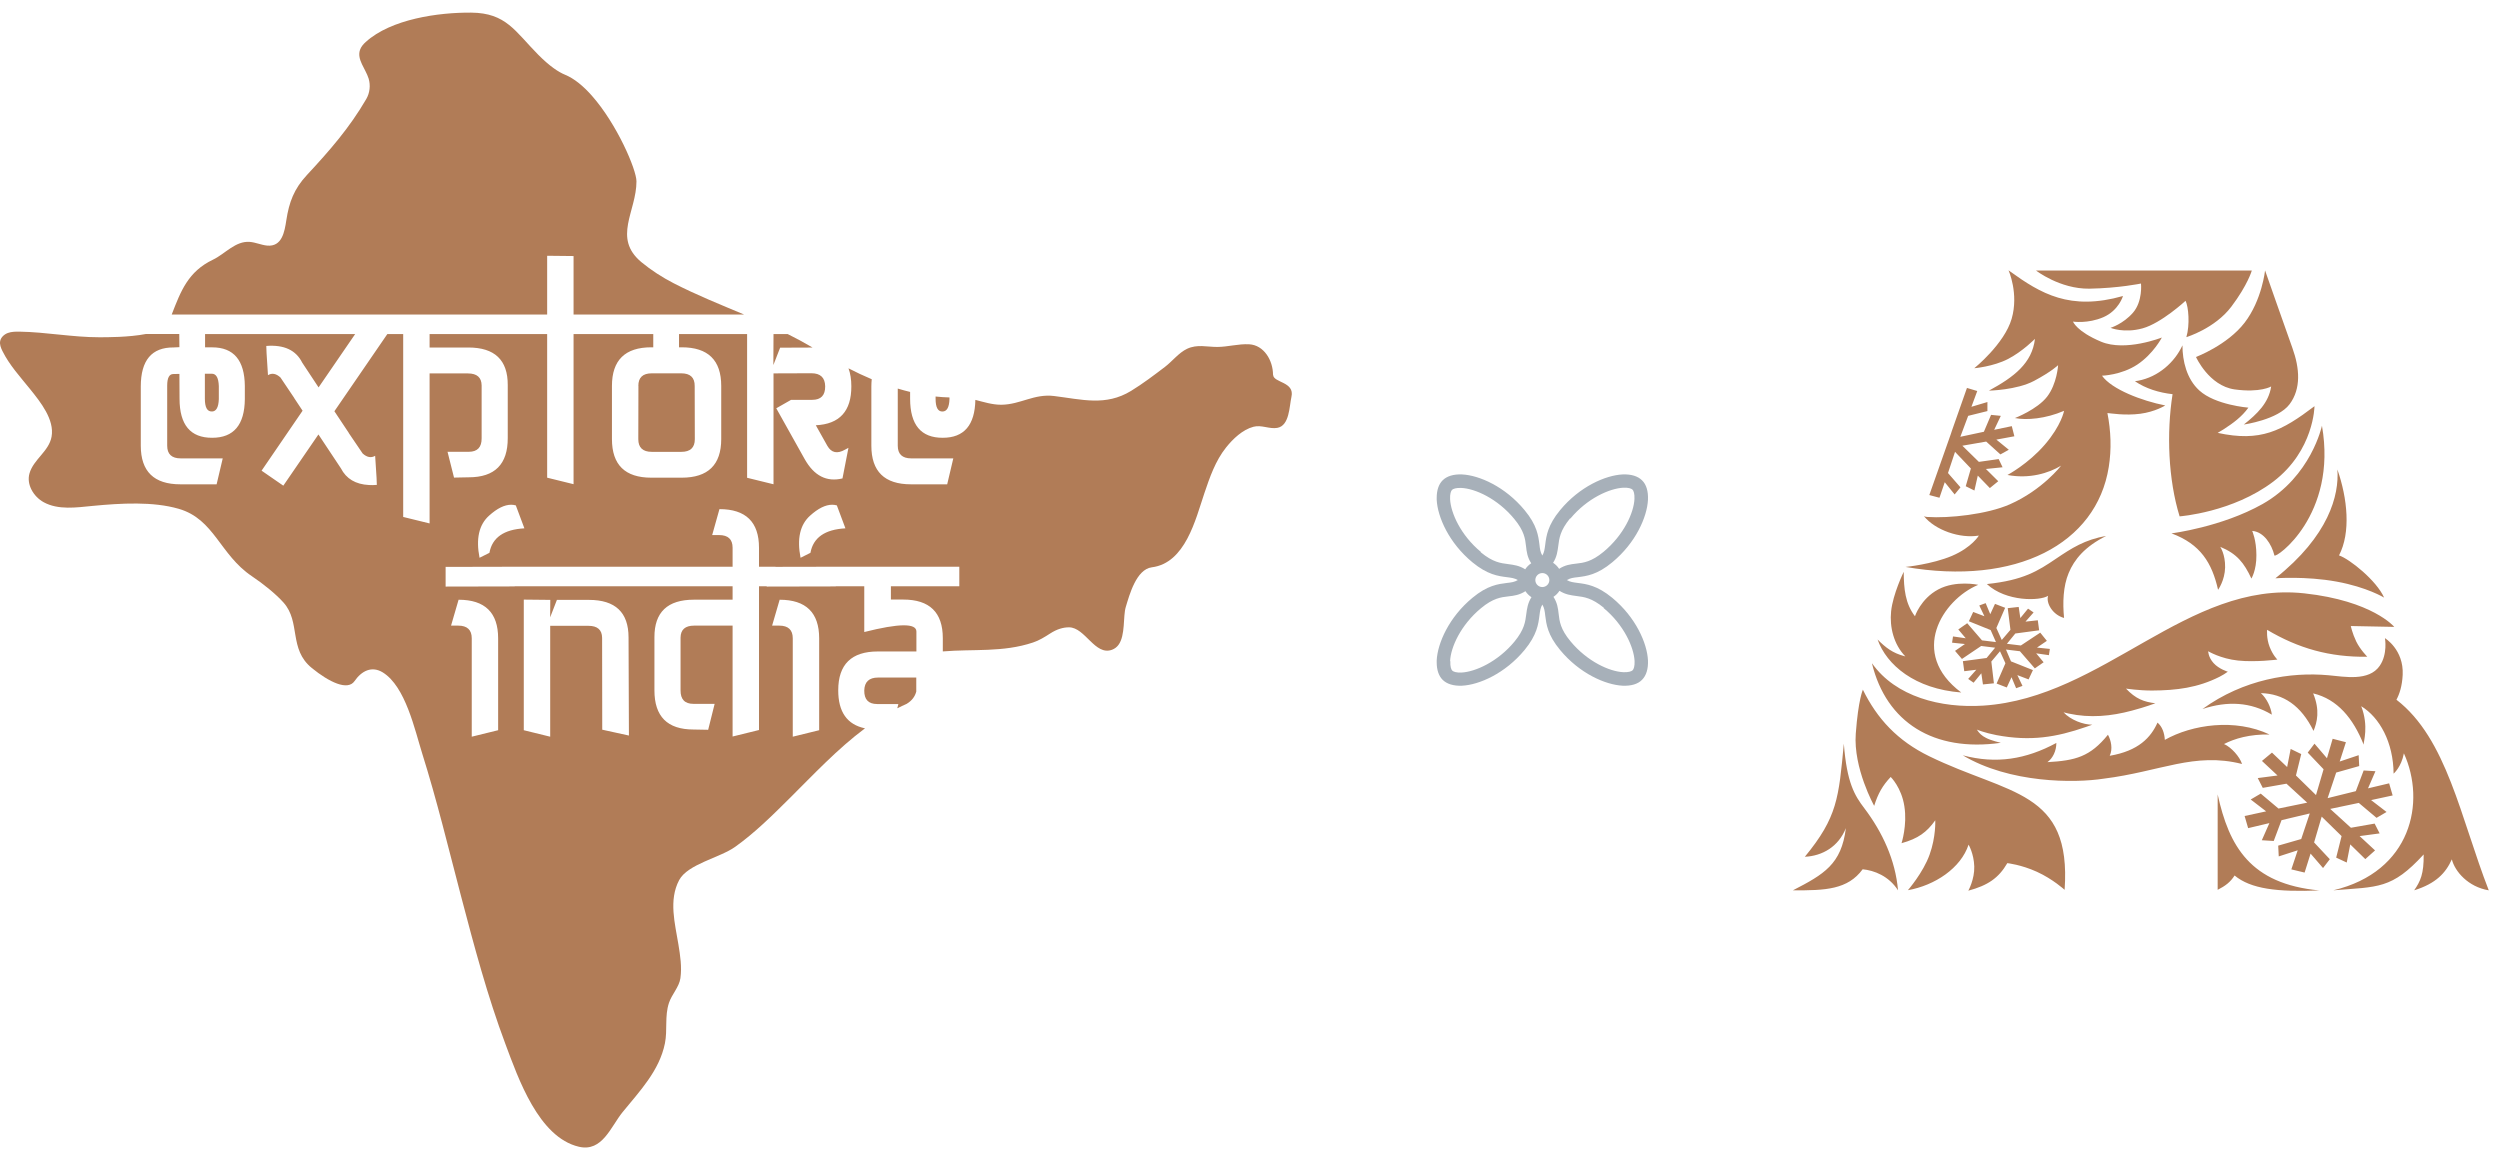 <svg width="153" height="71" viewBox="0 0 153 71" fill="none" xmlns="http://www.w3.org/2000/svg">
<path fill-rule="evenodd" clip-rule="evenodd" d="M15.295 19.251H33.486V15.653L35.102 15.67V19.251H45.543C44.087 18.639 42.617 18.049 41.224 17.332C40.539 16.98 39.849 16.537 39.252 16.042C37.477 14.563 38.952 12.942 38.952 11.1C38.952 10.379 37.757 7.588 36.215 5.849C35.701 5.269 35.148 4.808 34.588 4.577C34.169 4.405 33.643 4.056 32.938 3.347C31.52 1.914 30.977 0.79 28.837 0.773C26.841 0.756 23.936 1.162 22.383 2.569C22.234 2.704 22.097 2.861 22.032 3.053C21.829 3.644 22.374 4.208 22.56 4.808C22.685 5.22 22.634 5.684 22.417 6.058C21.401 7.808 20.176 9.215 18.786 10.708C17.996 11.558 17.693 12.367 17.522 13.485C17.416 14.174 17.265 15.115 16.349 15.03C15.986 14.995 15.646 14.832 15.284 14.804C14.408 14.735 13.771 15.541 13.038 15.89C11.511 16.62 11.068 17.806 10.509 19.248H15.29L15.295 19.251Z" fill="#B17C57"/>
<path fill-rule="evenodd" clip-rule="evenodd" d="M12.969 25.185C13.235 25.179 13.374 24.927 13.392 24.427V23.629C13.374 23.128 13.235 22.877 12.969 22.871H12.538V24.401C12.538 24.933 12.681 25.193 12.969 25.182V25.185Z" fill="#B17C57"/>
<path fill-rule="evenodd" clip-rule="evenodd" d="M57.686 25.185C57.951 25.179 58.091 24.927 58.108 24.427V24.324C57.823 24.315 57.54 24.298 57.258 24.267V24.404C57.258 24.936 57.4 25.196 57.688 25.185H57.686Z" fill="#B17C57"/>
<path fill-rule="evenodd" clip-rule="evenodd" d="M47.33 22.342L47.744 21.278L49.679 21.27C49.696 21.27 49.713 21.27 49.73 21.27C49.234 20.975 48.726 20.703 48.209 20.446H47.339L47.33 22.339V22.342Z" fill="#B17C57"/>
<path fill-rule="evenodd" clip-rule="evenodd" d="M56.079 41.466H53.738C53.187 41.466 52.905 41.732 52.893 42.261C52.887 42.81 53.15 43.087 53.681 43.087H54.98L54.914 43.348C55.102 43.253 55.291 43.162 55.482 43.079C55.833 42.87 55.999 42.607 56.076 42.324V41.469L56.079 41.466Z" fill="#B17C57"/>
<path fill-rule="evenodd" clip-rule="evenodd" d="M77.909 22.943C77.909 22.056 77.352 21.118 76.447 21.07C75.788 21.035 75.151 21.23 74.501 21.233C73.859 21.235 73.268 21.055 72.648 21.347C72.137 21.59 71.746 22.11 71.298 22.451C70.622 22.965 69.945 23.48 69.22 23.924C67.662 24.873 66.212 24.444 64.502 24.235C63.289 24.089 62.461 24.75 61.305 24.77C61.291 24.77 61.274 24.77 61.259 24.77C60.725 24.77 60.209 24.604 59.692 24.473C59.664 26.02 58.999 26.792 57.697 26.792C56.364 26.798 55.699 26 55.699 24.398V23.986C55.445 23.926 55.194 23.855 54.943 23.781V27.278C54.943 27.793 55.219 28.053 55.77 28.053H58.342L57.968 29.64H55.748C54.135 29.64 53.327 28.854 53.327 27.278V23.658C53.327 23.497 53.336 23.352 53.35 23.209C52.867 23.006 52.391 22.782 51.928 22.542C52.042 22.851 52.102 23.217 52.102 23.638C52.108 25.162 51.383 25.957 49.928 26.026L50.635 27.287C50.881 27.713 51.24 27.79 51.717 27.518L51.925 27.407L51.56 29.28C50.59 29.515 49.816 29.117 49.242 28.09L47.507 24.987L48.415 24.47H49.713C50.244 24.47 50.507 24.192 50.501 23.64C50.49 23.108 50.21 22.843 49.656 22.843L47.339 22.851V29.637L45.723 29.24V20.443H41.556V21.255H41.721C43.334 21.255 44.139 22.042 44.139 23.618V26.872C44.139 28.445 43.334 29.234 41.721 29.234H39.86C38.253 29.234 37.451 28.448 37.451 26.872V23.618C37.451 22.045 38.253 21.255 39.86 21.255H39.98V20.443H35.102V29.632L33.486 29.234V20.446H26.291V21.267H28.662C30.275 21.267 31.08 22.033 31.074 23.563V26.809C31.08 28.411 30.284 29.211 28.685 29.211L27.786 29.229L27.389 27.65H28.688C29.219 27.65 29.482 27.372 29.476 26.821V23.589C29.47 23.1 29.191 22.854 28.64 22.854H26.291V32.034L24.675 31.637V20.446H23.704L20.465 25.168L21.35 26.5V26.509L22.194 27.753C22.46 27.993 22.714 28.039 22.959 27.896C23.039 29.083 23.074 29.675 23.062 29.675C22.894 29.692 22.731 29.692 22.577 29.683C21.761 29.64 21.19 29.3 20.864 28.662L19.488 26.589L17.339 29.723L16.009 28.805L18.518 25.136L18.001 24.355V24.347L17.165 23.103C16.9 22.86 16.646 22.811 16.4 22.96C16.32 21.77 16.286 21.172 16.297 21.172C17.379 21.087 18.113 21.427 18.495 22.193L19.497 23.709L21.735 20.446H12.55V21.258H12.986C14.302 21.258 14.97 22.047 14.984 23.626V24.424C14.97 26.003 14.302 26.792 12.986 26.792C11.653 26.798 10.988 26 10.988 24.398L10.98 22.883L10.606 22.891C10.357 22.891 10.232 23.128 10.232 23.6V27.278C10.232 27.793 10.509 28.053 11.06 28.053H13.631L13.257 29.64H11.037C9.424 29.64 8.616 28.854 8.616 27.278V23.658C8.616 22.05 9.284 21.255 10.623 21.264L10.98 21.247L10.971 20.44H8.933C7.871 20.646 6.53 20.64 6.064 20.64C4.429 20.64 2.825 20.323 1.192 20.297C0.952 20.294 0.707 20.297 0.484 20.377C0.259 20.46 0.056 20.64 0.01 20.875C-0.03 21.078 0.053 21.287 0.144 21.473C0.578 22.351 1.252 23.08 1.866 23.843C2.479 24.607 3.344 25.685 3.156 26.726C2.993 27.63 2.048 28.11 1.803 28.977C1.612 29.655 2.054 30.392 2.668 30.733C3.564 31.228 4.689 31.056 5.662 30.962C7.423 30.793 9.367 30.684 10.937 31.139C13.126 31.771 13.451 33.947 15.418 35.266C16.12 35.735 16.891 36.361 17.351 36.876C18.418 38.071 17.653 39.718 19.083 40.882C20.142 41.746 21.278 42.292 21.698 41.683C22.129 41.057 22.754 40.736 23.43 41.154C24.82 42.015 25.389 44.68 25.834 46.099C26.744 48.99 27.452 51.941 28.223 54.873C29.022 57.913 29.833 60.967 30.937 63.91C31.714 65.98 32.958 69.604 35.43 70.181C36.863 70.516 37.383 68.946 38.108 68.056C39.147 66.781 40.357 65.526 40.694 63.85C40.859 63.029 40.668 62.191 40.942 61.373C41.113 60.855 41.564 60.409 41.641 59.866C41.738 59.177 41.63 58.482 41.519 57.801C41.31 56.52 40.913 55.093 41.564 53.863C42.084 52.882 44.059 52.493 44.987 51.83C46.203 50.963 47.27 49.902 48.326 48.853C49.791 47.397 51.261 45.824 52.939 44.574C51.843 44.346 51.298 43.571 51.3 42.246C51.3 40.662 52.108 39.87 53.721 39.87H56.084V38.649C56.084 38.134 55.02 38.143 52.893 38.68V35.88H51.149V35.889L46.922 35.898V35.88H46.451V44.677L44.835 45.075V38.288H42.486C41.935 38.288 41.656 38.532 41.65 39.021V42.246C41.644 42.798 41.907 43.076 42.438 43.076H43.736L43.34 44.663L42.441 44.646C40.842 44.646 40.048 43.845 40.051 42.244V38.998C40.046 37.468 40.851 36.701 42.463 36.701H44.835V35.88H31.5V35.889L27.272 35.898V34.694L31.166 34.685H44.835V33.521C44.835 33.006 44.558 32.746 44.008 32.746H43.585L44.03 31.159C45.643 31.159 46.451 31.945 46.451 33.521V34.685H47.461V34.691L50.456 34.685H58.71V35.88H54.523V36.693H55.279C56.892 36.693 57.7 37.479 57.7 39.055V39.867C59.569 39.71 61.373 39.939 63.22 39.321C63.583 39.201 63.928 38.992 64.271 38.769C64.687 38.5 65.07 38.392 65.421 38.392C66.414 38.392 67.011 40.156 68.058 39.764C68.224 39.701 68.35 39.601 68.447 39.472C68.886 38.883 68.721 37.719 68.898 37.145C69.123 36.404 69.54 34.842 70.493 34.719C72.543 34.459 73.165 31.797 73.701 30.204C74.033 29.223 74.381 28.202 75.037 27.384C75.454 26.861 76.048 26.291 76.716 26.117C77.204 25.988 77.689 26.271 78.171 26.186C78.922 26.051 78.905 24.87 79.036 24.29C79.253 23.343 77.915 23.437 77.915 22.931L77.909 22.943ZM47.712 36.704C49.325 36.704 50.133 37.491 50.133 39.066V44.689L48.517 45.086V39.063C48.517 38.549 48.24 38.288 47.69 38.288H47.253L47.715 36.701L47.712 36.704ZM32.062 36.696L33.678 36.713L33.669 37.782L34.083 36.713H36.044C37.659 36.713 38.467 37.479 38.467 39.009L38.49 45.015L36.857 44.657L36.849 39.035C36.843 38.546 36.566 38.3 36.012 38.3H33.672V45.086L32.056 44.689V36.696H32.062ZM28.066 36.704C29.679 36.704 30.486 37.491 30.486 39.066V44.689L28.871 45.086V39.063C28.871 38.549 28.594 38.288 28.043 38.288H27.604L28.066 36.701V36.704ZM29.953 33.833L29.348 34.136C29.119 32.972 29.313 32.114 29.93 31.559C30.424 31.113 30.875 30.89 31.283 30.89C31.377 30.89 31.474 30.904 31.568 30.93L32.093 32.334C30.835 32.403 30.121 32.903 29.953 33.833ZM49.599 33.833L48.994 34.136C48.766 32.972 48.96 32.114 49.576 31.559C50.07 31.113 50.521 30.89 50.929 30.89C51.023 30.89 51.121 30.904 51.215 30.93L51.74 32.334C50.481 32.403 49.768 32.903 49.599 33.833Z" fill="#B17C57"/>
<path fill-rule="evenodd" clip-rule="evenodd" d="M39.072 23.623L39.064 26.878C39.064 27.392 39.338 27.653 39.889 27.653H41.698C42.249 27.653 42.523 27.395 42.523 26.878L42.515 23.623C42.52 23.108 42.246 22.848 41.696 22.848H39.886C39.335 22.848 39.064 23.106 39.067 23.623H39.072Z" fill="#B17C57"/>
<path d="M93.305 39.778C94.066 38.854 94.147 38.197 94.214 37.672C94.251 37.392 94.273 37.199 94.391 37C94.509 37.199 94.539 37.392 94.568 37.672C94.635 38.197 94.709 38.854 95.477 39.778C96.667 41.219 98.255 41.913 99.305 41.965C99.822 41.987 100.236 41.869 100.494 41.603C100.753 41.344 100.878 40.931 100.856 40.413C100.804 39.364 100.11 37.776 98.669 36.586C97.746 35.825 97.088 35.744 96.563 35.677C96.282 35.64 96.09 35.618 95.891 35.5C96.09 35.382 96.282 35.352 96.563 35.323C97.088 35.256 97.746 35.182 98.669 34.414C100.11 33.224 100.804 31.636 100.856 30.586C100.878 30.069 100.76 29.655 100.494 29.397C100.236 29.138 99.822 29.013 99.305 29.035C98.255 29.086 96.667 29.781 95.477 31.222C94.716 32.145 94.635 32.803 94.568 33.328C94.531 33.608 94.509 33.8 94.391 34C94.273 33.8 94.243 33.608 94.214 33.328C94.147 32.803 94.073 32.145 93.305 31.222C92.115 29.781 90.527 29.086 89.477 29.035C88.96 29.013 88.546 29.138 88.288 29.397C88.051 29.633 87.926 30.003 87.926 30.461C87.926 30.505 87.926 30.542 87.926 30.586C87.978 31.636 88.672 33.224 90.113 34.414C91.037 35.175 91.694 35.256 92.219 35.323C92.499 35.359 92.692 35.382 92.891 35.5C92.692 35.618 92.499 35.648 92.219 35.677C91.694 35.744 91.037 35.818 90.113 36.586C88.672 37.776 87.978 39.372 87.926 40.413C87.926 40.458 87.926 40.502 87.926 40.539C87.926 40.997 88.051 41.367 88.288 41.603C88.546 41.862 88.96 41.987 89.477 41.965C90.527 41.913 92.115 41.219 93.305 39.778ZM93.962 35.5C93.962 35.264 94.154 35.071 94.391 35.071C94.627 35.071 94.82 35.264 94.82 35.5C94.82 35.736 94.627 35.928 94.391 35.928C94.154 35.928 93.962 35.736 93.962 35.5ZM98.144 37.214C99.386 38.241 99.992 39.615 100.036 40.45C100.051 40.768 99.984 40.953 99.918 41.019C99.851 41.086 99.667 41.152 99.349 41.138C98.507 41.101 97.14 40.487 96.113 39.246C95.499 38.507 95.44 38.027 95.388 37.561C95.352 37.229 95.307 36.889 95.071 36.527C95.219 36.431 95.344 36.305 95.44 36.157C95.795 36.387 96.142 36.431 96.475 36.475C96.94 36.534 97.413 36.586 98.159 37.199L98.144 37.214ZM96.105 31.739C97.132 30.498 98.507 29.892 99.341 29.848C99.659 29.833 99.844 29.899 99.91 29.966C99.977 30.032 100.043 30.217 100.029 30.535C99.992 31.377 99.378 32.744 98.137 33.771C97.398 34.384 96.918 34.443 96.453 34.495C96.12 34.532 95.78 34.576 95.418 34.813C95.322 34.665 95.196 34.539 95.049 34.443C95.278 34.089 95.322 33.741 95.366 33.409C95.425 32.943 95.477 32.471 96.09 31.724L96.105 31.739ZM90.63 33.778C89.396 32.759 88.783 31.384 88.746 30.549C88.731 30.232 88.798 30.047 88.864 29.98C88.931 29.914 89.115 29.848 89.433 29.862C90.275 29.899 91.642 30.512 92.669 31.754C93.283 32.493 93.342 32.973 93.394 33.438C93.43 33.771 93.475 34.111 93.711 34.473C93.563 34.569 93.438 34.694 93.342 34.842C92.987 34.613 92.64 34.569 92.307 34.525C91.842 34.465 91.369 34.414 90.623 33.8L90.63 33.778ZM88.746 40.458C88.783 39.615 89.396 38.249 90.638 37.221C91.376 36.608 91.857 36.549 92.322 36.497C92.655 36.461 92.995 36.416 93.356 36.18C93.453 36.328 93.578 36.453 93.726 36.549C93.497 36.904 93.453 37.251 93.408 37.584C93.349 38.049 93.297 38.522 92.684 39.268C91.657 40.51 90.283 41.115 89.448 41.16C89.13 41.175 88.945 41.108 88.879 41.041C88.812 40.975 88.746 40.79 88.761 40.473L88.746 40.458Z" fill="#A7B0B9"/>
<path d="M113.995 53.199C113.084 54.442 111.716 54.502 109.727 54.487C111.625 53.506 112.694 52.899 112.968 50.682C112.512 51.82 111.534 52.382 110.456 52.435C112.454 50.007 112.528 48.831 112.843 45.513C113.026 47.91 113.506 48.689 114.095 49.461C115.206 50.929 116.001 52.637 116.159 54.487C115.595 53.611 114.7 53.266 113.987 53.199H113.995ZM138.904 44.951C137.677 44.928 136.765 45.198 136.11 45.535C136.558 45.73 137.072 46.314 137.213 46.756C134.287 46.014 132.223 47.221 128.741 47.655C126.959 47.932 122.981 47.94 120.121 46.224C122.168 46.771 123.992 46.471 125.849 45.468C125.849 45.955 125.633 46.404 125.302 46.644C127.026 46.546 127.913 46.314 129.007 44.966C129.197 45.31 129.313 45.842 129.114 46.254C130.88 45.955 131.634 45.13 132.04 44.224C132.322 44.464 132.463 44.846 132.488 45.28C134.162 44.336 136.79 43.954 138.895 44.951H138.904ZM128.899 32.8C127.589 33.451 126.943 34.245 126.603 35.069C126.263 35.879 126.23 36.89 126.321 37.819C125.625 37.632 125.202 36.905 125.343 36.463C124.846 36.785 122.773 36.837 121.596 35.744C123.826 35.511 124.713 34.95 125.84 34.185C126.76 33.564 127.598 33.017 128.907 32.8H128.899ZM123.08 40.478L124.415 41.01L124.149 41.58L123.461 41.317L123.776 41.977L123.387 42.119L123.105 41.445L122.815 42.074L122.193 41.834L122.732 40.591L122.4 39.856L121.87 40.486L122.027 41.819L121.356 41.887L121.257 41.205L120.784 41.782L120.452 41.55L120.95 40.988L120.212 41.078L120.129 40.463L121.58 40.269L122.102 39.639L121.248 39.534L120.071 40.328L119.648 39.834L120.254 39.414L119.466 39.332L119.524 38.95L120.303 39.062L119.847 38.523L120.394 38.141L121.298 39.19L122.152 39.295L121.828 38.56L120.494 38.021L120.759 37.452L121.447 37.714L121.132 37.055L121.522 36.912L121.804 37.587L122.094 36.957L122.715 37.197L122.177 38.433L122.508 39.167L123.039 38.545L122.873 37.219L123.544 37.145L123.644 37.826L124.116 37.249L124.456 37.482L123.959 38.044L124.713 37.961L124.796 38.575L123.337 38.77L122.823 39.4L123.677 39.504L124.862 38.718L125.268 39.22L124.663 39.632L125.451 39.714L125.393 40.096L124.614 39.984L125.069 40.531L124.531 40.905L123.619 39.856L122.765 39.752L123.08 40.493V40.478ZM119.392 26.559L119.45 26.379L120.378 23.742L121.008 23.93L120.651 24.896L121.63 24.604V25.158L120.452 25.45L119.972 26.732L121.414 26.424L121.853 25.39L122.45 25.45L122.044 26.305L123.122 26.08L123.279 26.701L122.177 26.904L122.939 27.526L122.425 27.81L121.555 27.024L120.096 27.278L121.107 28.267L122.318 28.095L122.558 28.597L121.538 28.702L122.293 29.451L121.779 29.87L121.041 29.106L120.834 30.02L120.303 29.758L120.618 28.672L119.648 27.653L119.217 28.949L119.98 29.825L119.624 30.26L119.019 29.511L118.695 30.462L118.074 30.297L119.392 26.559ZM116.606 34.695C123.387 35.871 128.31 33.286 129.056 28.582C129.231 27.488 129.189 26.379 128.974 25.278C129.156 25.293 130.059 25.443 130.979 25.323C131.9 25.203 132.513 24.814 132.513 24.814C131.079 24.529 129.239 23.832 128.642 22.993C128.642 22.993 129.819 22.963 130.805 22.311C131.792 21.652 132.306 20.656 132.306 20.656C132.306 20.656 130.076 21.54 128.584 20.911C127.084 20.281 126.868 19.682 126.868 19.682C126.868 19.682 127.772 19.824 128.725 19.412C129.67 19 129.927 18.116 129.927 18.116C126.678 19.038 124.895 17.966 123.005 16.603C122.981 16.588 122.947 16.566 122.923 16.543C122.923 16.543 123.561 17.966 123.113 19.51C122.666 21.053 120.825 22.536 120.825 22.536C120.825 22.536 121.986 22.439 122.898 21.967C123.801 21.495 124.539 20.738 124.539 20.738C124.365 22.229 123.254 23.076 121.721 23.907C121.721 23.907 123.42 23.877 124.489 23.308C125.558 22.738 125.956 22.349 125.956 22.349C125.956 22.349 125.89 23.488 125.285 24.274C124.68 25.061 123.312 25.585 123.312 25.585C124.033 25.728 125.185 25.63 126.321 25.143C126.321 25.143 126.164 26.027 125.144 27.211C124.125 28.395 122.856 29.069 122.856 29.069C124.199 29.323 125.384 28.956 126.139 28.499C126.139 28.499 125.003 29.983 122.997 30.867C121.596 31.481 119.275 31.728 117.949 31.638C117.817 31.631 117.742 31.586 117.742 31.586C118.438 32.447 119.947 32.972 121.107 32.777C121.107 32.777 120.685 33.496 119.458 34.021C118.231 34.538 116.631 34.695 116.631 34.695H116.606ZM121.058 35.789C121.058 35.789 119.698 35.496 118.621 36.073C117.543 36.65 117.195 37.714 117.195 37.714C116.598 36.935 116.515 36.036 116.507 34.995C116.507 34.995 115.844 36.358 115.736 37.414C115.637 38.373 115.894 39.437 116.606 40.171C116.606 40.171 116.59 40.171 116.548 40.156C115.836 39.969 115.405 39.639 114.907 39.137C115.463 40.703 117.195 42.164 120.03 42.381C116.797 39.969 118.886 36.703 121.058 35.796V35.789ZM114.576 40.606C116.018 42.636 118.77 43.355 121.389 43.183C128.741 42.696 133.847 35.526 141.026 36.313C145.203 36.77 146.53 38.366 146.53 38.366L143.869 38.313C143.869 38.313 143.96 38.755 144.2 39.257C144.441 39.752 144.88 40.194 144.88 40.194C142.567 40.224 140.669 39.684 138.746 38.545C138.746 38.545 138.697 39.07 138.904 39.594C139.111 40.119 139.376 40.366 139.376 40.366C139.376 40.366 138.05 40.538 136.972 40.426C135.895 40.313 135.141 39.856 135.141 39.856C135.141 39.856 135.141 40.216 135.472 40.583C135.804 40.95 136.342 41.108 136.342 41.108C136.218 41.205 135.994 41.34 135.829 41.422C134.502 42.089 133.209 42.254 131.701 42.261C130.88 42.261 130.109 42.141 130.109 42.141C130.698 42.763 131.203 42.958 131.908 43.04C131.908 43.04 131.278 43.28 130.474 43.49C129.197 43.834 127.913 43.954 126.603 43.67C126.396 43.625 126.288 43.595 126.288 43.595C126.719 44.059 127.49 44.351 128.045 44.351C128.045 44.351 127.896 44.411 127.647 44.494C125.849 45.115 124.282 45.385 122.177 44.988C121.439 44.846 120.983 44.651 120.983 44.651C121.132 44.883 121.281 45.026 121.547 45.16C121.837 45.318 122.45 45.46 122.45 45.46C118.331 46.044 115.446 44.202 114.567 40.613L114.576 40.606ZM114.004 42.201C114.882 43.992 116.134 45.34 118.074 46.284C122.939 48.659 126.785 48.337 126.354 54.457C126.354 54.457 125.633 53.798 124.663 53.356C123.693 52.914 122.848 52.824 122.848 52.824C122.318 53.738 121.654 54.188 120.461 54.51C120.461 54.51 120.85 53.813 120.825 53.026C120.801 52.24 120.477 51.693 120.477 51.693C120.005 53.131 118.413 54.188 116.764 54.48C116.764 54.48 117.701 53.401 118.09 52.307C118.488 51.206 118.438 50.202 118.438 50.202C117.924 50.929 117.386 51.326 116.374 51.603C116.374 51.603 116.731 50.502 116.548 49.348C116.374 48.194 115.711 47.55 115.711 47.55C115.214 48.075 114.932 48.569 114.7 49.318C114.7 49.318 113.415 47.011 113.573 44.898C113.73 42.786 114.012 42.201 114.012 42.201H114.004ZM124.597 16.551C124.597 16.551 126.056 17.689 127.863 17.667C129.67 17.637 131.029 17.352 131.029 17.352C131.029 17.352 131.145 18.438 130.54 19.135C129.935 19.832 129.164 20.064 129.164 20.064C129.164 20.064 129.993 20.409 131.129 20.094C132.273 19.779 133.756 18.409 133.756 18.409C133.939 18.776 134.03 19.869 133.806 20.633C133.806 20.633 135.547 20.109 136.558 18.768C137.569 17.427 137.81 16.558 137.81 16.558H124.597V16.551ZM142.103 26.057C142.103 26.057 141.448 29.159 138.473 30.844C135.961 32.26 132.894 32.642 132.894 32.642C134.676 33.301 135.373 34.455 135.746 36.096C135.746 36.096 136.16 35.526 136.177 34.725C136.193 33.923 135.878 33.466 135.878 33.466C136.906 33.893 137.337 34.448 137.785 35.407C137.785 35.407 138.1 34.905 138.091 33.976C138.091 33.047 137.834 32.492 137.834 32.492C138.539 32.545 139.02 33.294 139.194 33.991C139.252 34.215 143.065 31.541 142.103 26.05V26.057ZM143.048 28.732C143.164 30.297 142.526 32.792 139.252 35.392C139.252 35.392 141.109 35.249 142.998 35.594C144.88 35.938 145.908 36.575 145.908 36.575C145.444 35.526 143.794 34.208 143.148 33.991C143.877 32.59 143.67 30.515 143.048 28.732ZM133.392 31.601C132.695 29.346 132.588 26.499 132.961 24.124C132.157 24.035 131.319 23.787 130.656 23.33C130.656 23.33 130.747 23.315 130.855 23.3C132.09 23.068 133.093 22.169 133.566 21.135C133.566 22.087 133.823 23.188 134.593 23.892C135.572 24.791 137.602 24.948 137.602 24.948C137.196 25.51 136.674 25.892 136.085 26.274C136.027 26.312 135.721 26.492 135.721 26.492C138.348 27.061 139.641 26.379 141.647 24.859C141.647 24.859 141.623 27.57 139.136 29.466C136.649 31.361 133.4 31.601 133.4 31.601H133.392ZM138.622 16.551C138.622 16.551 139.849 20.057 140.296 21.3C140.744 22.544 140.835 23.787 140.122 24.739C139.409 25.69 137.321 25.982 137.321 25.982C138.133 25.338 138.846 24.656 138.995 23.652C138.995 23.652 138.332 24.049 136.757 23.832C135.182 23.608 134.395 21.847 134.395 21.847C134.395 21.847 136.309 21.128 137.37 19.749C138.431 18.371 138.622 16.551 138.622 16.551ZM141.946 54.495C139.368 54.6 137.752 54.405 136.757 53.581C136.5 53.985 136.193 54.218 135.721 54.457V48.621C136.417 51.783 137.71 54.098 141.946 54.495ZM152.307 54.487C151.055 54.278 150.243 53.341 150.052 52.592C149.679 53.431 149.074 54.075 147.748 54.487C148.129 53.933 148.345 53.483 148.328 52.292C146.372 54.427 145.543 54.263 142.8 54.487C147.582 53.349 148.478 49.086 147.118 46.104C146.961 46.951 146.488 47.348 146.488 47.348C146.472 45.423 145.634 43.909 144.507 43.22C144.98 44.449 144.64 45.393 144.656 45.572C144.018 43.969 143.057 42.793 141.565 42.434C141.996 43.475 141.805 44.202 141.589 44.733C140.818 43.168 139.741 42.456 138.365 42.419C138.73 42.748 138.987 43.303 139.036 43.737C137.752 42.965 136.326 42.883 134.792 43.392C137.312 41.565 140.197 41.115 142.501 41.325C143.496 41.415 144.971 41.707 145.634 40.755C146.14 40.029 145.958 39.055 145.958 39.055C145.958 39.055 147.118 39.752 147.044 41.302C147.01 41.992 146.845 42.486 146.662 42.823C149.754 45.205 150.575 50.03 152.315 54.495L152.307 54.487ZM139.633 50.187L139.152 51.468L138.423 51.423L138.887 50.374L137.586 50.682L137.37 49.94L138.688 49.655L137.743 48.929L138.357 48.569L139.443 49.483L141.2 49.123L139.932 47.962L138.481 48.217L138.174 47.618L139.385 47.46L138.431 46.569L139.045 46.059L139.973 46.943L140.189 45.835L140.835 46.149L140.512 47.46L141.739 48.659L142.203 47.078L141.233 46.059L141.647 45.513L142.41 46.404L142.758 45.213L143.57 45.423L143.189 46.606L144.35 46.217L144.383 46.883L142.974 47.281L142.451 48.846L144.176 48.419L144.656 47.153L145.377 47.198L144.922 48.247L146.215 47.94L146.43 48.681L145.112 48.966L146.057 49.693L145.444 50.052L144.358 49.138L142.609 49.505L143.877 50.659L145.328 50.404L145.634 51.004L144.408 51.169L145.353 52.045L144.756 52.577L143.836 51.678L143.62 52.787L142.974 52.487L143.305 51.169L142.087 49.977L141.623 51.558L142.584 52.584L142.17 53.124L141.407 52.24L141.042 53.401L140.23 53.206L140.62 52.038L139.459 52.412L139.426 51.753L140.835 51.348L141.357 49.783L139.625 50.195L139.633 50.187Z" fill="#B17C57"/>
</svg>
